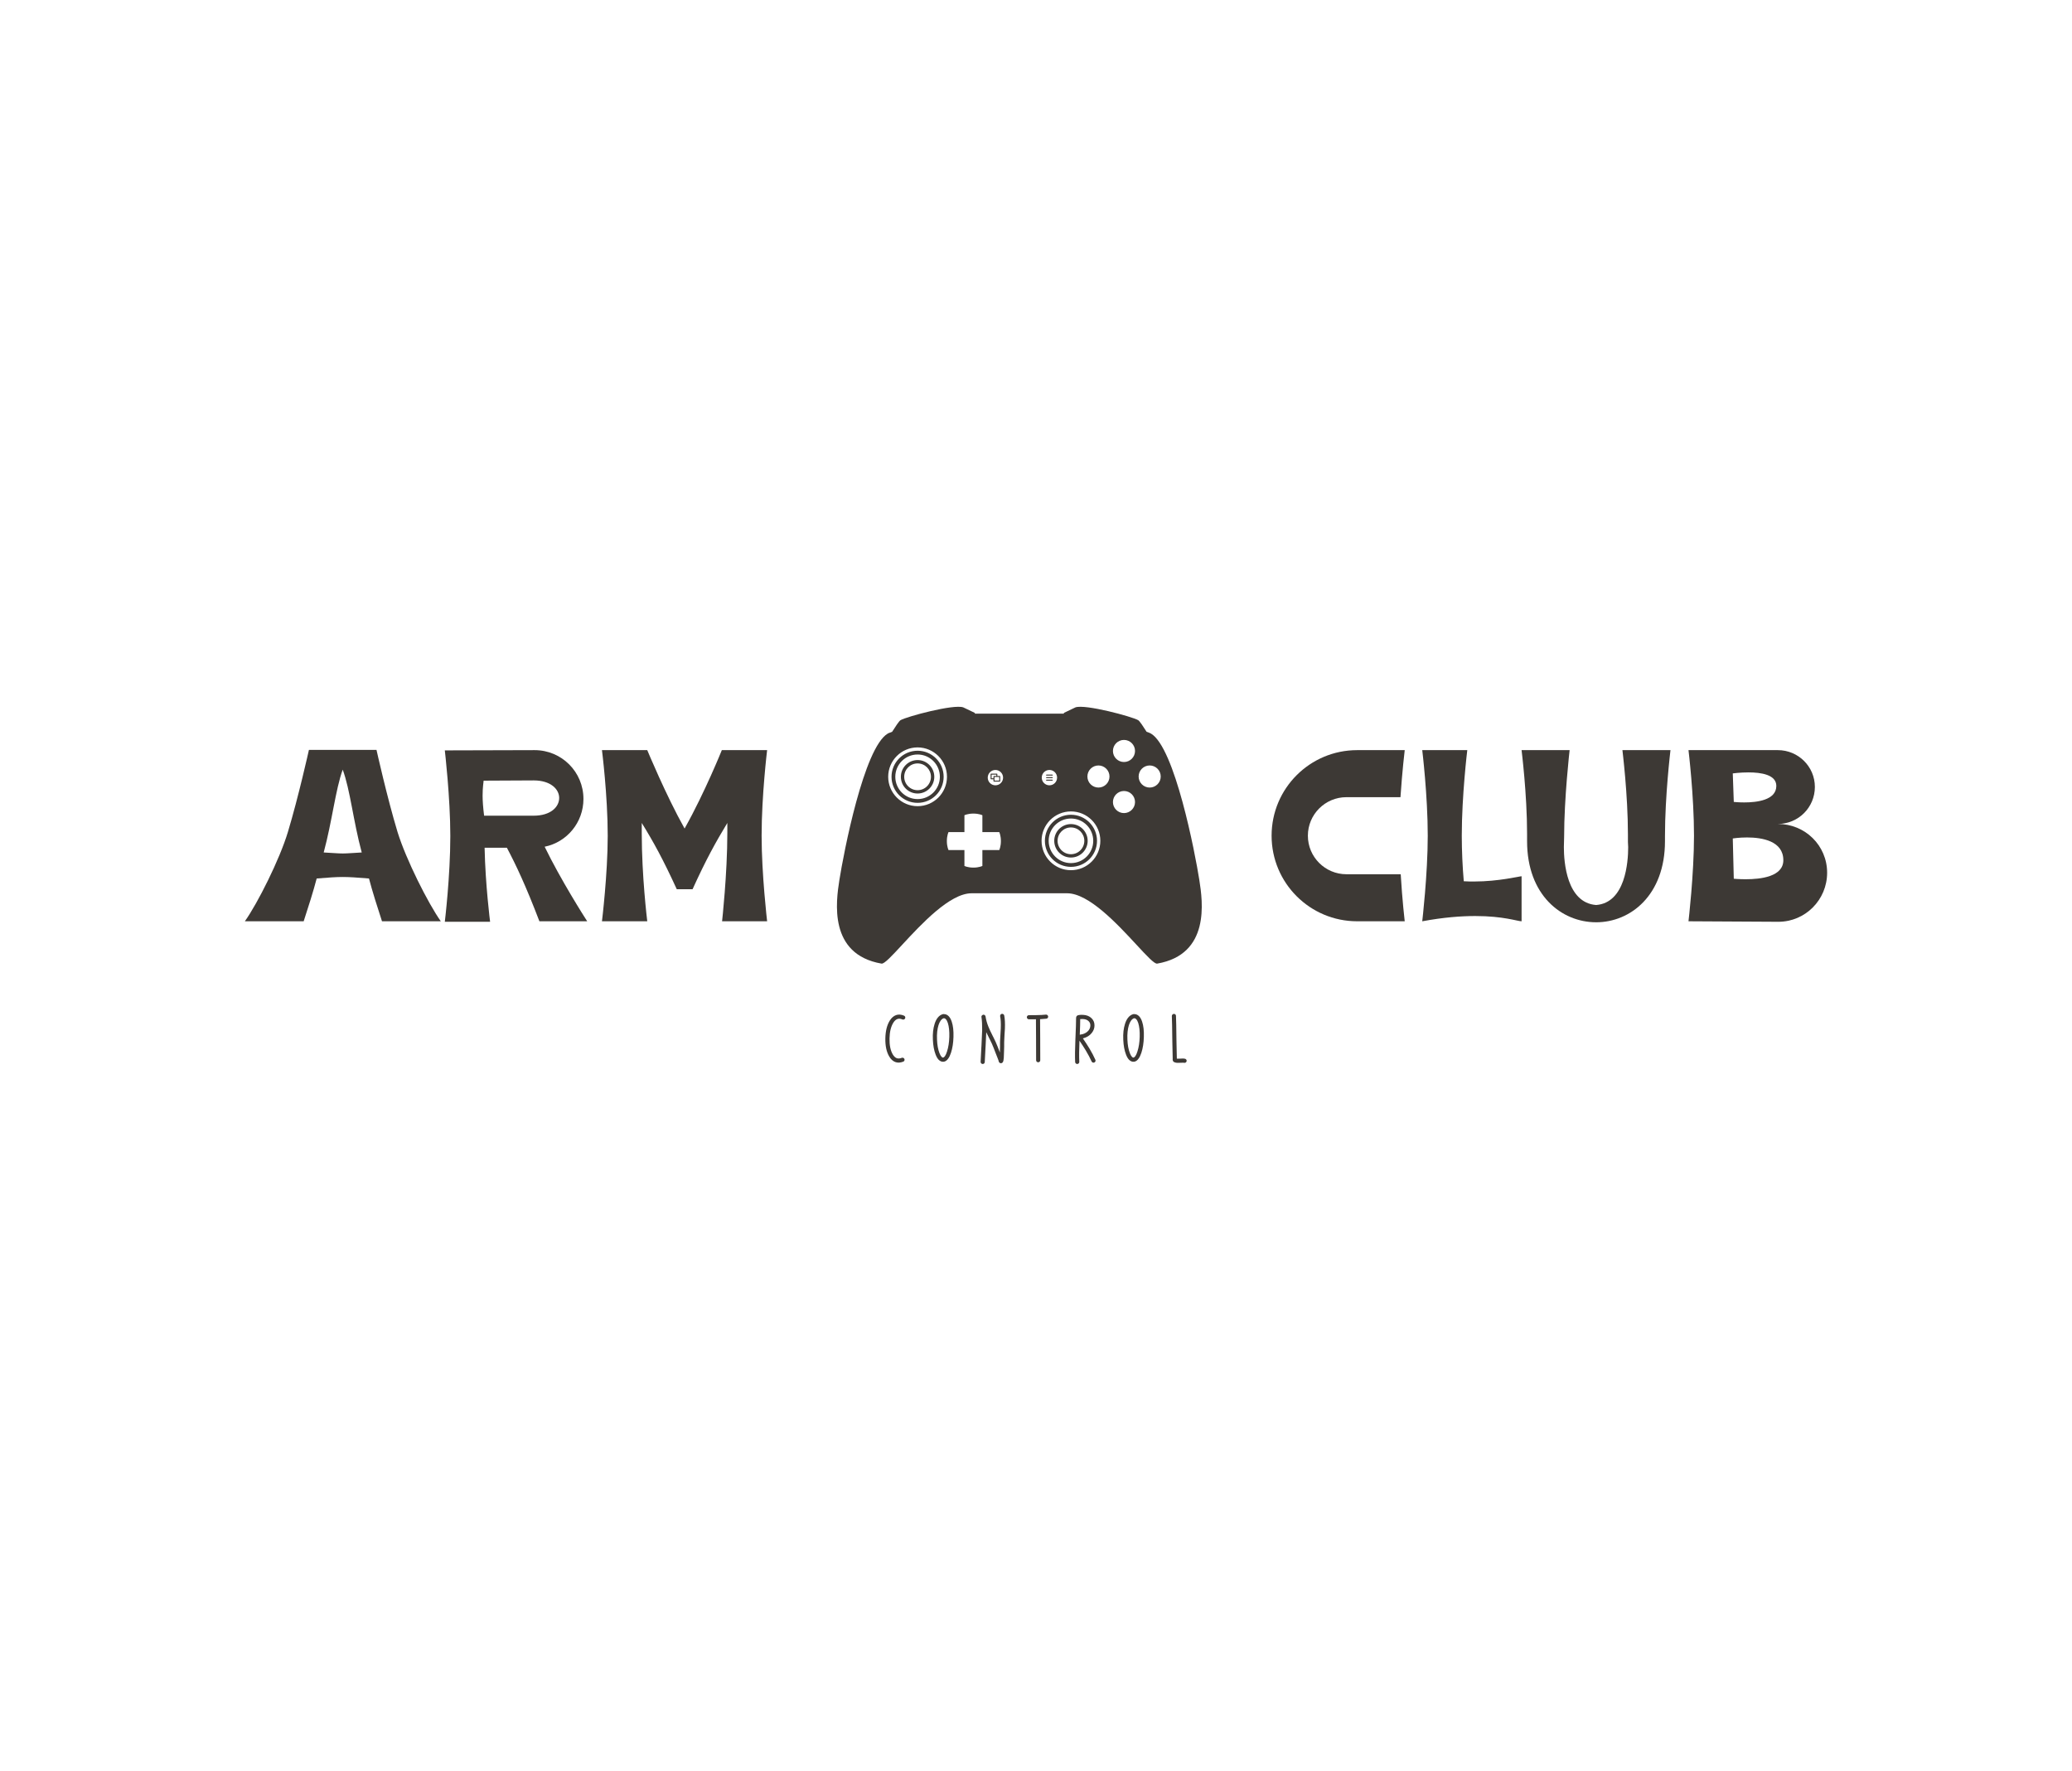 <svg xmlns:mydata="http://www.w3.org/2000/svg" mydata:contrastcolor="ffffff" mydata:template="SingleColorHex1" mydata:presentation="2.5" mydata:layouttype="undefined" mydata:specialfontid="undefined" mydata:id1="963" mydata:id2="485" mydata:companyname="ARM CLUB" mydata:companytagline="CONTROL" version="1.1" xmlns="http://www.w3.org/2000/svg" xmlns:xlink="http://www.w3.org/1999/xlink" viewBox="0 0 550 470" style="background-color: rgb(226, 225, 225); background-image: radial-gradient(circle closest-side, rgba(255, 255, 255, 0.07) 0%, rgba(255, 255, 255, 0) 100%);" width="640"  height="547" ><defs style="animation-play-state: paused;"><filter id="noise-squiggle" style="animation-play-state: paused;">
                <feTurbulence id="noise-turbulence" baseFrequency="0.03" numOctaves="2" result="noise" seed="1000" style="animation-play-state: paused;">
                    <animate attributeType="XML" attributeName="seed" from="1" to="25" dur="4s" repeatCount="indefinite" style="animation-play-state: paused;"></animate>
                </feTurbulence>
                <feDisplacementMap id="noise-displacement" in="SourceGraphic" in2="noise" scale="6" style="animation-play-state: paused;"></feDisplacementMap>
            </filter></defs><g fill="#3D3935" fill-rule="none" stroke="none" stroke-width="1" stroke-linecap="butt" stroke-linejoin="miter" stroke-miterlimit="10" stroke-dasharray="" stroke-dashoffset="0" font-family="none" font-weight="none" font-size="none" text-anchor="none" style="mix-blend-mode: normal; animation-play-state: paused;" filter="url(#noise-squiggle)"><g data-paper-data="{&quot;isGlobalGroup&quot;:true,&quot;bounds&quot;:{&quot;x&quot;:65,&quot;y&quot;:187.58730041642372,&quot;width&quot;:420,&quot;height&quot;:94.82539916715257}}" style="animation-play-state: paused;" fill="#3D3935"><g data-paper-data="{&quot;isSecondaryText&quot;:true}" fill-rule="nonzero" style="animation-play-state: paused;" fill="#3D3935"><path d="M239.533,270.588c-0.503,-0.219 -0.957,-0.252 -1.362,-0.098c-0.383,0.153 -0.728,0.47 -1.034,0.952c-0.646,1.028 -0.985,2.429 -1.018,4.201c-0.033,1.772 0.252,3.178 0.853,4.218c0.295,0.492 0.629,0.821 1.001,0.985c0.405,0.164 0.864,0.142 1.379,-0.066c0.142,-0.055 0.284,-0.052 0.427,0.008c0.142,0.06 0.241,0.161 0.295,0.304c0.055,0.142 0.052,0.282 -0.008,0.418c-0.06,0.137 -0.161,0.232 -0.304,0.287c-0.788,0.306 -1.499,0.336 -2.133,0.09c-0.635,-0.246 -1.165,-0.736 -1.592,-1.469c-0.722,-1.214 -1.064,-2.812 -1.026,-4.792c0.038,-1.98 0.435,-3.567 1.19,-4.759c0.46,-0.722 1.009,-1.198 1.649,-1.428c0.64,-0.23 1.348,-0.181 2.125,0.148c0.131,0.055 0.227,0.153 0.287,0.295c0.06,0.142 0.06,0.282 0,0.418c-0.06,0.137 -0.161,0.235 -0.304,0.295c-0.142,0.06 -0.284,0.057 -0.427,-0.008z" data-paper-data="{&quot;glyphName&quot;:&quot;C&quot;,&quot;glyphIndex&quot;:0,&quot;firstGlyphOfWord&quot;:true,&quot;word&quot;:1}" style="animation-play-state: paused;" fill="#3D3935"></path><path d="M250.466,270.276c-0.569,0.208 -1.018,0.815 -1.346,1.822c-0.328,1.061 -0.46,2.341 -0.394,3.84c0.055,1.433 0.274,2.637 0.656,3.611c0.175,0.449 0.367,0.777 0.574,0.985c0.142,0.142 0.274,0.202 0.394,0.181c0.142,-0.022 0.301,-0.148 0.476,-0.377c0.208,-0.295 0.394,-0.711 0.558,-1.247c0.361,-1.105 0.563,-2.396 0.607,-3.873c0.044,-1.51 -0.088,-2.741 -0.394,-3.693c-0.153,-0.47 -0.339,-0.81 -0.558,-1.018c-0.164,-0.175 -0.35,-0.252 -0.558,-0.23zM250.581,269.176c0.47,0 0.886,0.186 1.247,0.558c0.328,0.339 0.596,0.821 0.804,1.444c0.361,1.072 0.514,2.429 0.46,4.07c-0.044,1.586 -0.263,2.981 -0.656,4.185c-0.208,0.635 -0.449,1.143 -0.722,1.526c-0.339,0.492 -0.733,0.777 -1.182,0.853c-0.492,0.066 -0.946,-0.104 -1.362,-0.509c-0.306,-0.317 -0.574,-0.771 -0.804,-1.362c-0.427,-1.083 -0.673,-2.407 -0.739,-3.972c-0.077,-1.619 0.077,-3.02 0.46,-4.201c0.208,-0.667 0.481,-1.214 0.821,-1.641c0.394,-0.503 0.864,-0.821 1.411,-0.952c0.088,-0.022 0.175,-0.022 0.263,0z" data-paper-data="{&quot;glyphName&quot;:&quot;O&quot;,&quot;glyphIndex&quot;:1,&quot;word&quot;:1}" style="animation-play-state: paused;" fill="#3D3935"></path><path d="M260.299,281.846c0.022,-0.799 0.088,-2.079 0.197,-3.84c0.011,-0.219 0.022,-0.388 0.033,-0.509c0.098,-1.74 0.159,-3.091 0.181,-4.054c0.011,-1.4 -0.049,-2.56 -0.181,-3.479c-0.011,-0.033 -0.016,-0.06 -0.016,-0.082c0,-0.131 0.046,-0.249 0.14,-0.353c0.093,-0.104 0.205,-0.167 0.336,-0.189c0.022,-0.011 0.049,-0.016 0.082,-0.016c0.131,0 0.249,0.046 0.353,0.14c0.104,0.093 0.167,0.205 0.189,0.336c0.131,0.875 0.377,1.767 0.739,2.675c0.219,0.569 0.591,1.368 1.116,2.396c0,0.011 0.011,0.038 0.033,0.082l0.033,0.066c0.033,0.055 0.06,0.098 0.082,0.131c0.536,1.072 0.925,1.931 1.165,2.577c0.109,0.295 0.279,0.728 0.509,1.296c0.044,0.131 0.088,0.246 0.131,0.345c0,-0.153 0,-0.317 0,-0.492c0.011,-0.339 0.022,-0.728 0.033,-1.165c0,-0.153 0,-0.328 0,-0.525c0,-0.011 0,-0.079 0,-0.205c0,-0.126 0,-0.205 0,-0.238c0,-0.284 0.005,-0.47 0.016,-0.558c0.011,-0.339 0.044,-0.908 0.098,-1.707c0.033,-0.646 0.06,-1.143 0.082,-1.493c0.055,-1.357 0,-2.434 -0.164,-3.233c-0.022,-0.153 0.008,-0.293 0.09,-0.418c0.082,-0.126 0.197,-0.202 0.345,-0.23c0.148,-0.027 0.284,0 0.41,0.082c0.126,0.082 0.205,0.2 0.238,0.353c0.175,0.886 0.235,2.051 0.181,3.496c-0.022,0.361 -0.055,0.864 -0.098,1.51c-0.044,0.799 -0.071,1.362 -0.082,1.69c-0.011,0.066 -0.016,0.235 -0.016,0.509c0,0.033 0,0.115 0,0.246c0,0.131 0,0.202 0,0.213c0,0.197 0,0.372 0,0.525c-0.011,0.438 -0.022,0.832 -0.033,1.182c-0.011,0.755 -0.033,1.362 -0.066,1.822c-0.022,0.274 -0.049,0.498 -0.082,0.673c-0.022,0.109 -0.044,0.202 -0.066,0.279c-0.044,0.131 -0.098,0.235 -0.164,0.312c-0.066,0.077 -0.148,0.137 -0.246,0.181c-0.142,0.055 -0.29,0.049 -0.443,-0.016c-0.088,-0.044 -0.164,-0.109 -0.23,-0.197c-0.033,-0.033 -0.06,-0.077 -0.082,-0.131c-0.033,-0.077 -0.066,-0.186 -0.098,-0.328v-0.016c-0.011,-0.044 -0.016,-0.077 -0.016,-0.098l-0.016,-0.016c-0.098,-0.252 -0.181,-0.465 -0.246,-0.64c-0.109,-0.284 -0.279,-0.717 -0.509,-1.296c-0.23,-0.58 -0.399,-1.018 -0.509,-1.313c-0.219,-0.613 -0.591,-1.433 -1.116,-2.462c-0.022,-0.044 -0.049,-0.093 -0.082,-0.148c-0.044,-0.088 -0.066,-0.137 -0.066,-0.148c-0.306,-0.591 -0.536,-1.056 -0.689,-1.395c-0.022,0.853 -0.077,2.051 -0.164,3.594c-0.011,0.12 -0.022,0.29 -0.033,0.509c-0.109,1.751 -0.175,3.02 -0.197,3.807c0,0.153 -0.055,0.282 -0.164,0.386c-0.109,0.104 -0.241,0.153 -0.394,0.148c-0.153,-0.005 -0.282,-0.063 -0.386,-0.172c-0.104,-0.109 -0.156,-0.241 -0.156,-0.394z" data-paper-data="{&quot;glyphName&quot;:&quot;N&quot;,&quot;glyphIndex&quot;:2,&quot;word&quot;:1}" style="animation-play-state: paused;" fill="#3D3935"></path><path d="M273.113,269.455h0.263c0.799,0 1.389,-0.005 1.772,-0.016c0.974,-0.011 1.8,-0.055 2.478,-0.131c0.142,-0.022 0.274,0.016 0.394,0.115c0.12,0.098 0.189,0.222 0.205,0.369c0.016,0.148 -0.022,0.282 -0.115,0.402c-0.093,0.12 -0.216,0.186 -0.369,0.197c-0.492,0.055 -1.045,0.098 -1.658,0.131c0.011,1.127 0.022,2.872 0.033,5.235c0,0.284 0,0.492 0,0.624c0.011,2.123 0.016,3.802 0.016,5.038c0,0.153 -0.055,0.282 -0.164,0.386c-0.109,0.104 -0.238,0.156 -0.386,0.156c-0.148,0 -0.276,-0.052 -0.386,-0.156c-0.109,-0.104 -0.164,-0.232 -0.164,-0.386c0,-1.225 -0.005,-2.899 -0.016,-5.022c0,-0.153 0,-0.361 0,-0.624c-0.011,-2.363 -0.022,-4.108 -0.033,-5.235c-0.328,0.011 -0.864,0.016 -1.608,0.016h-0.263c-0.142,0 -0.268,-0.055 -0.377,-0.164c-0.109,-0.109 -0.164,-0.241 -0.164,-0.394c0,-0.153 0.055,-0.282 0.164,-0.386c0.109,-0.104 0.235,-0.156 0.377,-0.156z" data-paper-data="{&quot;glyphName&quot;:&quot;T&quot;,&quot;glyphIndex&quot;:3,&quot;word&quot;:1}" style="animation-play-state: paused;" fill="#3D3935"></path><path d="M286.736,270.489c0,0.985 -0.038,2.369 -0.115,4.152c0.066,-0.022 0.148,-0.038 0.246,-0.049c0.055,-0.011 0.115,-0.022 0.181,-0.033c0.011,0 0.038,-0.005 0.082,-0.016l0.066,-0.016c0.055,-0.011 0.093,-0.016 0.115,-0.016c0.011,0 0.022,0 0.033,0c0.678,-0.197 1.209,-0.525 1.592,-0.985c0.328,-0.416 0.492,-0.864 0.492,-1.346c0.011,-0.449 -0.142,-0.826 -0.46,-1.132c-0.35,-0.35 -0.859,-0.542 -1.526,-0.574c-0.284,-0.011 -0.52,-0.005 -0.706,0.016zM285.39,281.895c-0.066,-1.477 -0.044,-3.485 0.066,-6.023c0.011,-0.164 0.022,-0.416 0.033,-0.755c0.098,-2.123 0.148,-3.714 0.148,-4.776c0,-0.098 0.005,-0.181 0.016,-0.246c0.011,-0.12 0.044,-0.23 0.098,-0.328c0.088,-0.131 0.202,-0.224 0.345,-0.279c0.055,-0.022 0.131,-0.038 0.23,-0.049l0.082,-0.016c0.044,-0.011 0.071,-0.016 0.082,-0.016c0.274,-0.044 0.607,-0.055 1.001,-0.033c0.941,0.044 1.69,0.339 2.248,0.886c0.536,0.525 0.799,1.171 0.788,1.937c0,0.733 -0.252,1.406 -0.755,2.019c-0.525,0.646 -1.236,1.094 -2.133,1.346c-0.022,0.011 -0.088,0.027 -0.197,0.049c0.7,1.028 1.286,1.931 1.756,2.708c0.624,1.05 1.143,2.04 1.559,2.97c0.066,0.142 0.071,0.284 0.016,0.427c-0.055,0.142 -0.153,0.243 -0.295,0.304c-0.142,0.06 -0.282,0.063 -0.418,0.008c-0.137,-0.055 -0.238,-0.153 -0.304,-0.295c-0.405,-0.897 -0.908,-1.849 -1.51,-2.856c-0.46,-0.766 -1.028,-1.647 -1.707,-2.642c-0.098,2.341 -0.115,4.212 -0.049,5.613c0,0.153 -0.049,0.284 -0.148,0.394c-0.098,0.109 -0.224,0.167 -0.377,0.172c-0.153,0.005 -0.284,-0.041 -0.394,-0.14c-0.109,-0.098 -0.17,-0.224 -0.181,-0.377z" data-paper-data="{&quot;glyphName&quot;:&quot;R&quot;,&quot;glyphIndex&quot;:4,&quot;word&quot;:1}" style="animation-play-state: paused;" fill="#3D3935"></path><path d="M301.004,270.276c-0.569,0.208 -1.018,0.815 -1.346,1.822c-0.328,1.061 -0.46,2.341 -0.394,3.84c0.055,1.433 0.274,2.637 0.656,3.611c0.175,0.449 0.367,0.777 0.574,0.985c0.142,0.142 0.274,0.202 0.394,0.181c0.142,-0.022 0.301,-0.148 0.476,-0.377c0.208,-0.295 0.394,-0.711 0.558,-1.247c0.361,-1.105 0.563,-2.396 0.607,-3.873c0.044,-1.51 -0.088,-2.741 -0.394,-3.693c-0.153,-0.47 -0.339,-0.81 -0.558,-1.018c-0.164,-0.175 -0.35,-0.252 -0.558,-0.23zM301.118,269.176c0.47,0 0.886,0.186 1.247,0.558c0.328,0.339 0.596,0.821 0.804,1.444c0.361,1.072 0.514,2.429 0.46,4.07c-0.044,1.586 -0.263,2.981 -0.656,4.185c-0.208,0.635 -0.449,1.143 -0.722,1.526c-0.339,0.492 -0.733,0.777 -1.182,0.853c-0.492,0.066 -0.946,-0.104 -1.362,-0.509c-0.306,-0.317 -0.574,-0.771 -0.804,-1.362c-0.427,-1.083 -0.673,-2.407 -0.739,-3.972c-0.077,-1.619 0.077,-3.02 0.46,-4.201c0.208,-0.667 0.481,-1.214 0.821,-1.641c0.394,-0.503 0.864,-0.821 1.411,-0.952c0.088,-0.022 0.175,-0.022 0.263,0z" data-paper-data="{&quot;glyphName&quot;:&quot;O&quot;,&quot;glyphIndex&quot;:5,&quot;word&quot;:1}" style="animation-play-state: paused;" fill="#3D3935"></path><path d="M312.155,269.636c0.055,1.269 0.093,3.178 0.115,5.728c0.011,0.481 0.016,0.837 0.016,1.067c0.022,1.838 0.055,3.337 0.098,4.497c0,0.022 0,0.044 0,0.066c0.164,0.022 0.438,0.022 0.821,0c0.022,0 0.06,0 0.115,0c0.274,-0.022 0.476,-0.033 0.607,-0.033c0.241,0 0.449,0.022 0.624,0.066c0.153,0.033 0.271,0.112 0.353,0.238c0.082,0.126 0.107,0.263 0.074,0.41c-0.033,0.148 -0.115,0.263 -0.246,0.345c-0.131,0.082 -0.271,0.107 -0.418,0.074c-0.148,-0.033 -0.457,-0.033 -0.927,0c-0.022,0 -0.044,0 -0.066,0c-0.022,0 -0.038,0 -0.049,0c-0.339,0.022 -0.607,0.027 -0.804,0.016c-0.328,-0.022 -0.607,-0.093 -0.837,-0.213c-0.098,-0.066 -0.181,-0.148 -0.246,-0.246c-0.033,-0.066 -0.06,-0.137 -0.082,-0.213c-0.022,-0.077 -0.033,-0.17 -0.033,-0.279c0,-0.033 0.005,-0.077 0.016,-0.131v-0.016v-0.016v-0.016v-0.016c-0.044,-1.171 -0.077,-2.675 -0.098,-4.513c0,-0.241 -0.005,-0.596 -0.016,-1.067c-0.022,-2.538 -0.06,-4.437 -0.115,-5.695c0,-0.153 0.052,-0.284 0.156,-0.394c0.104,-0.109 0.23,-0.17 0.377,-0.181c0.148,-0.011 0.279,0.036 0.394,0.14c0.115,0.104 0.172,0.232 0.172,0.386z" data-paper-data="{&quot;glyphName&quot;:&quot;L&quot;,&quot;glyphIndex&quot;:6,&quot;lastGlyphOfWord&quot;:true,&quot;word&quot;:1}" style="animation-play-state: paused;" fill="#3D3935"></path></g><g data-paper-data="{&quot;isPrimaryText&quot;:true}" style="animation-play-state: paused;" fill="#3D3935"><path d="M117.01,244.53c-3.388,-4.783 -9.233,-16.407 -11.491,-23.714c-2.79,-9.233 -5.58,-21.787 -5.58,-21.787h-17.935c0,0 -2.79,12.554 -5.58,21.787c-2.192,7.307 -8.037,18.931 -11.425,23.714h15.61c1.196,-3.653 2.591,-8.037 3.454,-11.359c3.321,-0.266 5.115,-0.399 6.908,-0.399c1.793,0 3.653,0.133 6.975,0.399c0.864,3.321 2.258,7.705 3.454,11.359zM90.972,226.529c-1.196,0 -2.458,-0.133 -5.048,-0.266c2.258,-8.369 3.122,-16.673 5.048,-21.987c1.993,5.38 2.79,13.617 5.048,21.987c-2.524,0.133 -3.786,0.266 -5.048,0.266z" data-paper-data="{&quot;glyphName&quot;:&quot;A&quot;,&quot;glyphIndex&quot;:0,&quot;firstGlyphOfWord&quot;:true,&quot;word&quot;:1}" fill-rule="nonzero" style="animation-play-state: paused;" fill="#3D3935"></path><path d="M130.096,244.663c0,0 -1.262,-9.831 -1.461,-19.662h5.912c2.391,4.517 4.982,9.964 8.635,19.529h12.687c-0.731,-1.129 -7.041,-11.026 -11.292,-19.794c5.912,-1.196 10.296,-6.443 10.296,-12.687c0,-7.174 -5.779,-12.953 -12.953,-12.953l-23.846,0.066c0,0 1.461,12.488 1.461,22.717c0,10.761 -1.461,22.784 -1.461,22.784zM141.654,216.499h-13.152c-0.266,-2.126 -0.399,-3.919 -0.399,-5.314c0,-2.325 0.266,-3.653 0.266,-3.919v-0.066l13.285,-0.066c4.517,0 6.775,2.325 6.775,4.65c0,2.391 -2.258,4.716 -6.775,4.716z" data-paper-data="{&quot;glyphName&quot;:&quot;R&quot;,&quot;glyphIndex&quot;:1,&quot;word&quot;:1}" fill-rule="nonzero" style="animation-play-state: paused;" fill="#3D3935"></path><path d="M203.628,244.53c0,0 -1.461,-12.488 -1.461,-22.717c0,-10.694 1.461,-22.717 1.461,-22.717h-12.023c0,0 -4.517,11.226 -9.764,20.592c0,0.066 -0.066,0.133 -0.133,0.199c-4.982,-8.901 -9.897,-20.791 -9.897,-20.791h-12.023c0,0 1.528,12.023 1.528,22.717c0,10.229 -1.528,22.717 -1.528,22.717h12.023c-0.066,-0.531 -1.461,-12.089 -1.461,-23.381v-2.723c3.122,5.048 5.646,9.632 9.299,17.602h4.185c3.587,-7.905 6.177,-12.554 9.233,-17.602v2.591c0,10.96 -1.395,23.514 -1.395,23.514z" data-paper-data="{&quot;glyphName&quot;:&quot;M&quot;,&quot;glyphIndex&quot;:2,&quot;lastGlyphOfWord&quot;:true,&quot;word&quot;:1}" fill-rule="nonzero" style="animation-play-state: paused;" fill="#3D3935"></path><path d="M372.875,244.53c0,0 -0.664,-5.646 -1.063,-12.488h-14.414c-5.646,0 -10.229,-4.583 -10.229,-10.229c0,-5.646 4.583,-10.229 10.229,-10.229h14.348c0.465,-6.975 1.129,-12.488 1.129,-12.488h-12.621c-12.554,0 -22.717,10.163 -22.717,22.717c0,12.554 10.163,22.717 22.717,22.717z" data-paper-data="{&quot;glyphName&quot;:&quot;C&quot;,&quot;glyphIndex&quot;:3,&quot;firstGlyphOfWord&quot;:true,&quot;word&quot;:2}" fill-rule="nonzero" style="animation-play-state: paused;" fill="#3D3935"></path><path d="M403.896,244.53v-11.956c-0.531,0 -6.111,1.395 -12.554,1.395c-0.93,0 -1.86,0 -2.79,-0.066c-0.332,-3.786 -0.531,-8.104 -0.531,-12.089c0,-10.694 1.461,-22.717 1.461,-22.717h-11.956c0,0 1.461,12.023 1.461,22.717c0,10.229 -1.461,22.717 -1.461,22.717c5.713,-1.063 10.362,-1.395 14.082,-1.395c7.506,0 11.226,1.395 12.289,1.395z" data-paper-data="{&quot;glyphName&quot;:&quot;L&quot;,&quot;glyphIndex&quot;:4,&quot;word&quot;:2}" fill-rule="nonzero" style="animation-play-state: paused;" fill="#3D3935"></path><path d="M423.69,244.795c9.1,0 18.267,-7.174 18.267,-21.522v-1.328c0,-10.827 1.461,-22.784 1.461,-22.85h-12.754c0,0.133 1.461,11.691 1.461,22.451v1.926l0.066,1.395c0,3.919 -0.731,14.746 -8.502,15.344c-7.838,-0.598 -8.569,-11.425 -8.569,-15.344l0.066,-2.657c0,-10.429 1.461,-23.116 1.461,-23.116h-12.754c0,0.066 1.461,11.624 1.461,22.252v1.926c0,14.348 9.167,21.522 18.333,21.522z" data-paper-data="{&quot;glyphName&quot;:&quot;U&quot;,&quot;glyphIndex&quot;:5,&quot;word&quot;:2}" fill-rule="nonzero" style="animation-play-state: paused;" fill="#3D3935"></path><path d="M472.047,244.663c7.174,0 12.953,-5.845 12.953,-13.019c0,-7.24 -5.845,-12.953 -13.086,-12.953c5.447,0 9.831,-4.384 9.831,-9.831c0,-5.38 -4.384,-9.764 -9.831,-9.764h-23.714c0,0 1.461,12.023 1.461,22.717c0,10.229 -1.461,22.717 -1.461,22.717zM463.013,212.978c-1.594,0 -2.79,-0.133 -2.79,-0.133l-0.266,-7.572c0,0 1.926,-0.266 4.185,-0.266c3.321,0 7.373,0.598 7.373,3.587c0,3.786 -5.181,4.384 -8.502,4.384zM463.412,233.37c-1.86,0 -3.188,-0.133 -3.188,-0.133l-0.266,-10.694c0,0 1.661,-0.266 3.786,-0.266c3.985,0 9.632,0.93 9.632,6.045c0,4.384 -6.045,5.048 -9.964,5.048z" data-paper-data="{&quot;glyphName&quot;:&quot;B&quot;,&quot;glyphIndex&quot;:6,&quot;lastGlyphOfWord&quot;:true,&quot;word&quot;:2}" fill-rule="nonzero" style="animation-play-state: paused;" fill="#3D3935"></path><g data-paper-data="{&quot;isIcon&quot;:&quot;true&quot;,&quot;iconType&quot;:&quot;icon&quot;,&quot;rawIconId&quot;:&quot;1608371&quot;,&quot;selectedEffects&quot;:{&quot;container&quot;:&quot;&quot;,&quot;transformation&quot;:&quot;&quot;,&quot;pattern&quot;:&quot;&quot;},&quot;isDetailed&quot;:true,&quot;iconStyle&quot;:&quot;icon-in-text&quot;,&quot;bounds&quot;:{&quot;x&quot;:222.16035807341513,&quot;y&quot;:187.58730041642372,&quot;width&quot;:96.84482585495999,&quot;height&quot;:68.18474537716003},&quot;fillRule&quot;:&quot;evenodd&quot;,&quot;suitableAsStandaloneIcon&quot;:true}" fill-rule="evenodd" style="animation-play-state: paused;" fill="#3D3935"><path d="M318.353,233.553c-1.126,-7.161 -6.508,-35.144 -12.846,-38.86c-0.21,-0.123 -0.611,-0.284 -1.151,-0.469c-0.894,-1.413 -1.845,-2.855 -2.23,-3.08c-1.636,-0.959 -14.109,-4.316 -16.655,-3.399l-3.063,1.463l-0.023,0.196h-23.603l-0.023,-0.196l-3.063,-1.463c-2.546,-0.917 -15.019,2.442 -16.655,3.399c-0.384,0.225 -1.336,1.666 -2.23,3.08c-0.393,0.135 -0.712,0.257 -0.938,0.36c0.013,-0.006 0.025,-0.012 0.038,-0.018c-0.032,0.015 -0.063,0.029 -0.091,0.043c-0.062,0.03 -0.116,0.058 -0.161,0.084c-6.34,3.717 -11.722,31.699 -12.848,38.86c-0.905,5.764 -2.933,19.766 11.185,22.214c0.733,0.131 2.767,-2.065 5.478,-4.994c5.123,-5.533 12.665,-13.679 18.429,-13.679h25.355c5.765,0 13.309,8.148 18.432,13.681c2.71,2.927 4.743,5.123 5.476,4.992c14.12,-2.448 12.092,-16.45 11.185,-22.214zM298.354,202.25c-1.617,0 -2.931,-1.316 -2.931,-2.932c0,-1.617 1.314,-2.933 2.931,-2.933c1.616,0 2.931,1.316 2.931,2.933c0,1.617 -1.315,2.932 -2.931,2.932zM243.567,213.973c-4.301,0 -7.801,-3.499 -7.801,-7.801c0,-4.302 3.499,-7.801 7.801,-7.801c4.303,0 7.802,3.499 7.802,7.801c0.001,4.302 -3.499,7.801 -7.802,7.801zM243.567,199.254c-3.813,0 -6.918,3.103 -6.918,6.919c0,3.813 3.103,6.918 6.918,6.918c3.816,0 6.92,-3.103 6.92,-6.918c0,-3.816 -3.104,-6.919 -6.92,-6.919zM243.569,212.091c-3.273,0 -5.917,-2.647 -5.917,-5.916c0,-3.272 2.645,-5.92 5.917,-5.92c3.266,0 5.915,2.648 5.915,5.92c0,3.268 -2.649,5.916 -5.915,5.916zM243.569,201.732c-2.458,0 -4.438,1.99 -4.438,4.442c0,2.452 1.98,4.439 4.438,4.439c2.448,0 4.435,-1.986 4.435,-4.439c0,-2.452 -1.987,-4.442 -4.435,-4.442zM243.567,209.729c-1.959,0 -3.55,-1.591 -3.55,-3.554c0,-1.962 1.591,-3.551 3.55,-3.551c1.964,0 3.549,1.59 3.549,3.551c0,1.963 -1.585,3.554 -3.549,3.554zM291.576,209.03c-1.616,0 -2.931,-1.316 -2.931,-2.932c0,-1.617 1.315,-2.932 2.931,-2.932c1.617,0 2.932,1.315 2.932,2.932c-0.001,1.616 -1.315,2.932 -2.932,2.932zM305.175,209.03c-1.616,0 -2.931,-1.316 -2.931,-2.932c0,-1.617 1.315,-2.932 2.931,-2.932c1.617,0 2.932,1.315 2.932,2.932c0,1.616 -1.315,2.932 -2.932,2.932zM264.224,208.432c-1.122,0 -2.036,-0.912 -2.036,-2.037c0,-1.124 0.914,-2.037 2.036,-2.037c1.123,0 2.037,0.912 2.037,2.037c0,1.124 -0.912,2.037 -2.037,2.037zM278.562,204.359c1.124,0 2.037,0.914 2.037,2.037c0,1.123 -0.912,2.037 -2.037,2.037c-1.124,0 -2.037,-0.914 -2.037,-2.037c0,-1.123 0.912,-2.037 2.037,-2.037zM265.37,205.956h-0.631v-0.486c0,-0.073 -0.06,-0.132 -0.132,-0.132h-1.527c-0.073,0 -0.132,0.059 -0.132,0.132v1.234c0,0.073 0.059,0.132 0.132,0.132h0.631v0.486c0,0.073 0.059,0.132 0.132,0.132h1.527c0.073,0 0.132,-0.059 0.132,-0.132v-1.234c0,-0.074 -0.058,-0.132 -0.132,-0.132zM277.666,205.724c0,-0.072 0.06,-0.132 0.132,-0.132h1.527c0.073,0 0.132,0.06 0.132,0.132c0,0.073 -0.059,0.132 -0.132,0.132h-1.527c-0.072,0 -0.132,-0.059 -0.132,-0.132zM263.71,206.089v0.483h-0.498v-0.97h1.262v0.354h-0.632c-0.074,0 -0.132,0.058 -0.132,0.132zM265.237,207.191h-1.262v-0.97h1.262zM277.666,206.396c0,-0.073 0.06,-0.132 0.132,-0.132h1.527c0.073,0 0.132,0.059 0.132,0.132c0,0.073 -0.059,0.132 -0.132,0.132h-1.527c-0.072,0 -0.132,-0.059 -0.132,-0.132zM277.666,207.07c0,-0.073 0.06,-0.132 0.132,-0.132h1.527c0.073,0 0.132,0.059 0.132,0.132c0,0.073 -0.059,0.132 -0.132,0.132h-1.527c-0.072,0 -0.132,-0.059 -0.132,-0.132zM298.354,215.808c-1.617,0 -2.931,-1.316 -2.931,-2.932c0,-1.616 1.314,-2.932 2.931,-2.932c1.616,0 2.931,1.316 2.931,2.932c0,1.616 -1.315,2.932 -2.931,2.932zM284.277,230.969c-4.301,0 -7.8,-3.499 -7.8,-7.801c0,-4.302 3.499,-7.801 7.8,-7.801c4.302,0 7.802,3.499 7.802,7.801c0,4.302 -3.5,7.801 -7.802,7.801zM265.246,225.617h-4.479v4.226c0,0 -0.883,0.436 -2.382,0.436c-1.499,0 -2.383,-0.436 -2.383,-0.436v-4.226h-4.225c0,0 -0.437,-0.883 -0.437,-2.383c0,-1.498 0.437,-2.382 0.437,-2.382h4.225v-4.476c0,0 0.885,-0.438 2.383,-0.438c1.499,0 2.382,0.438 2.382,0.438v4.476h4.479c0,0 0.437,0.885 0.437,2.382c0,1.5 -0.437,2.383 -0.437,2.383zM284.277,216.249c-3.813,0 -6.918,3.104 -6.918,6.919c0,3.815 3.104,6.917 6.918,6.917c3.815,0 6.92,-3.102 6.92,-6.917c0,-3.815 -3.105,-6.919 -6.92,-6.919zM284.279,229.086c-3.273,0 -5.917,-2.648 -5.917,-5.916c0,-3.272 2.645,-5.92 5.917,-5.92c3.266,0 5.915,2.648 5.915,5.92c0,3.268 -2.649,5.916 -5.915,5.916zM284.279,218.727c-2.458,0 -4.438,1.99 -4.438,4.442c0,2.452 1.98,4.439 4.438,4.439c2.448,0 4.435,-1.986 4.435,-4.439c0,-2.452 -1.987,-4.442 -4.435,-4.442zM284.277,226.724c-1.959,0 -3.55,-1.591 -3.55,-3.554c0,-1.962 1.591,-3.551 3.55,-3.551c1.964,0 3.549,1.59 3.549,3.551c0,1.963 -1.585,3.554 -3.549,3.554z" data-paper-data="{&quot;isPathIcon&quot;:true}" style="animation-play-state: paused;" fill="#3D3935"></path></g></g></g></g></svg>